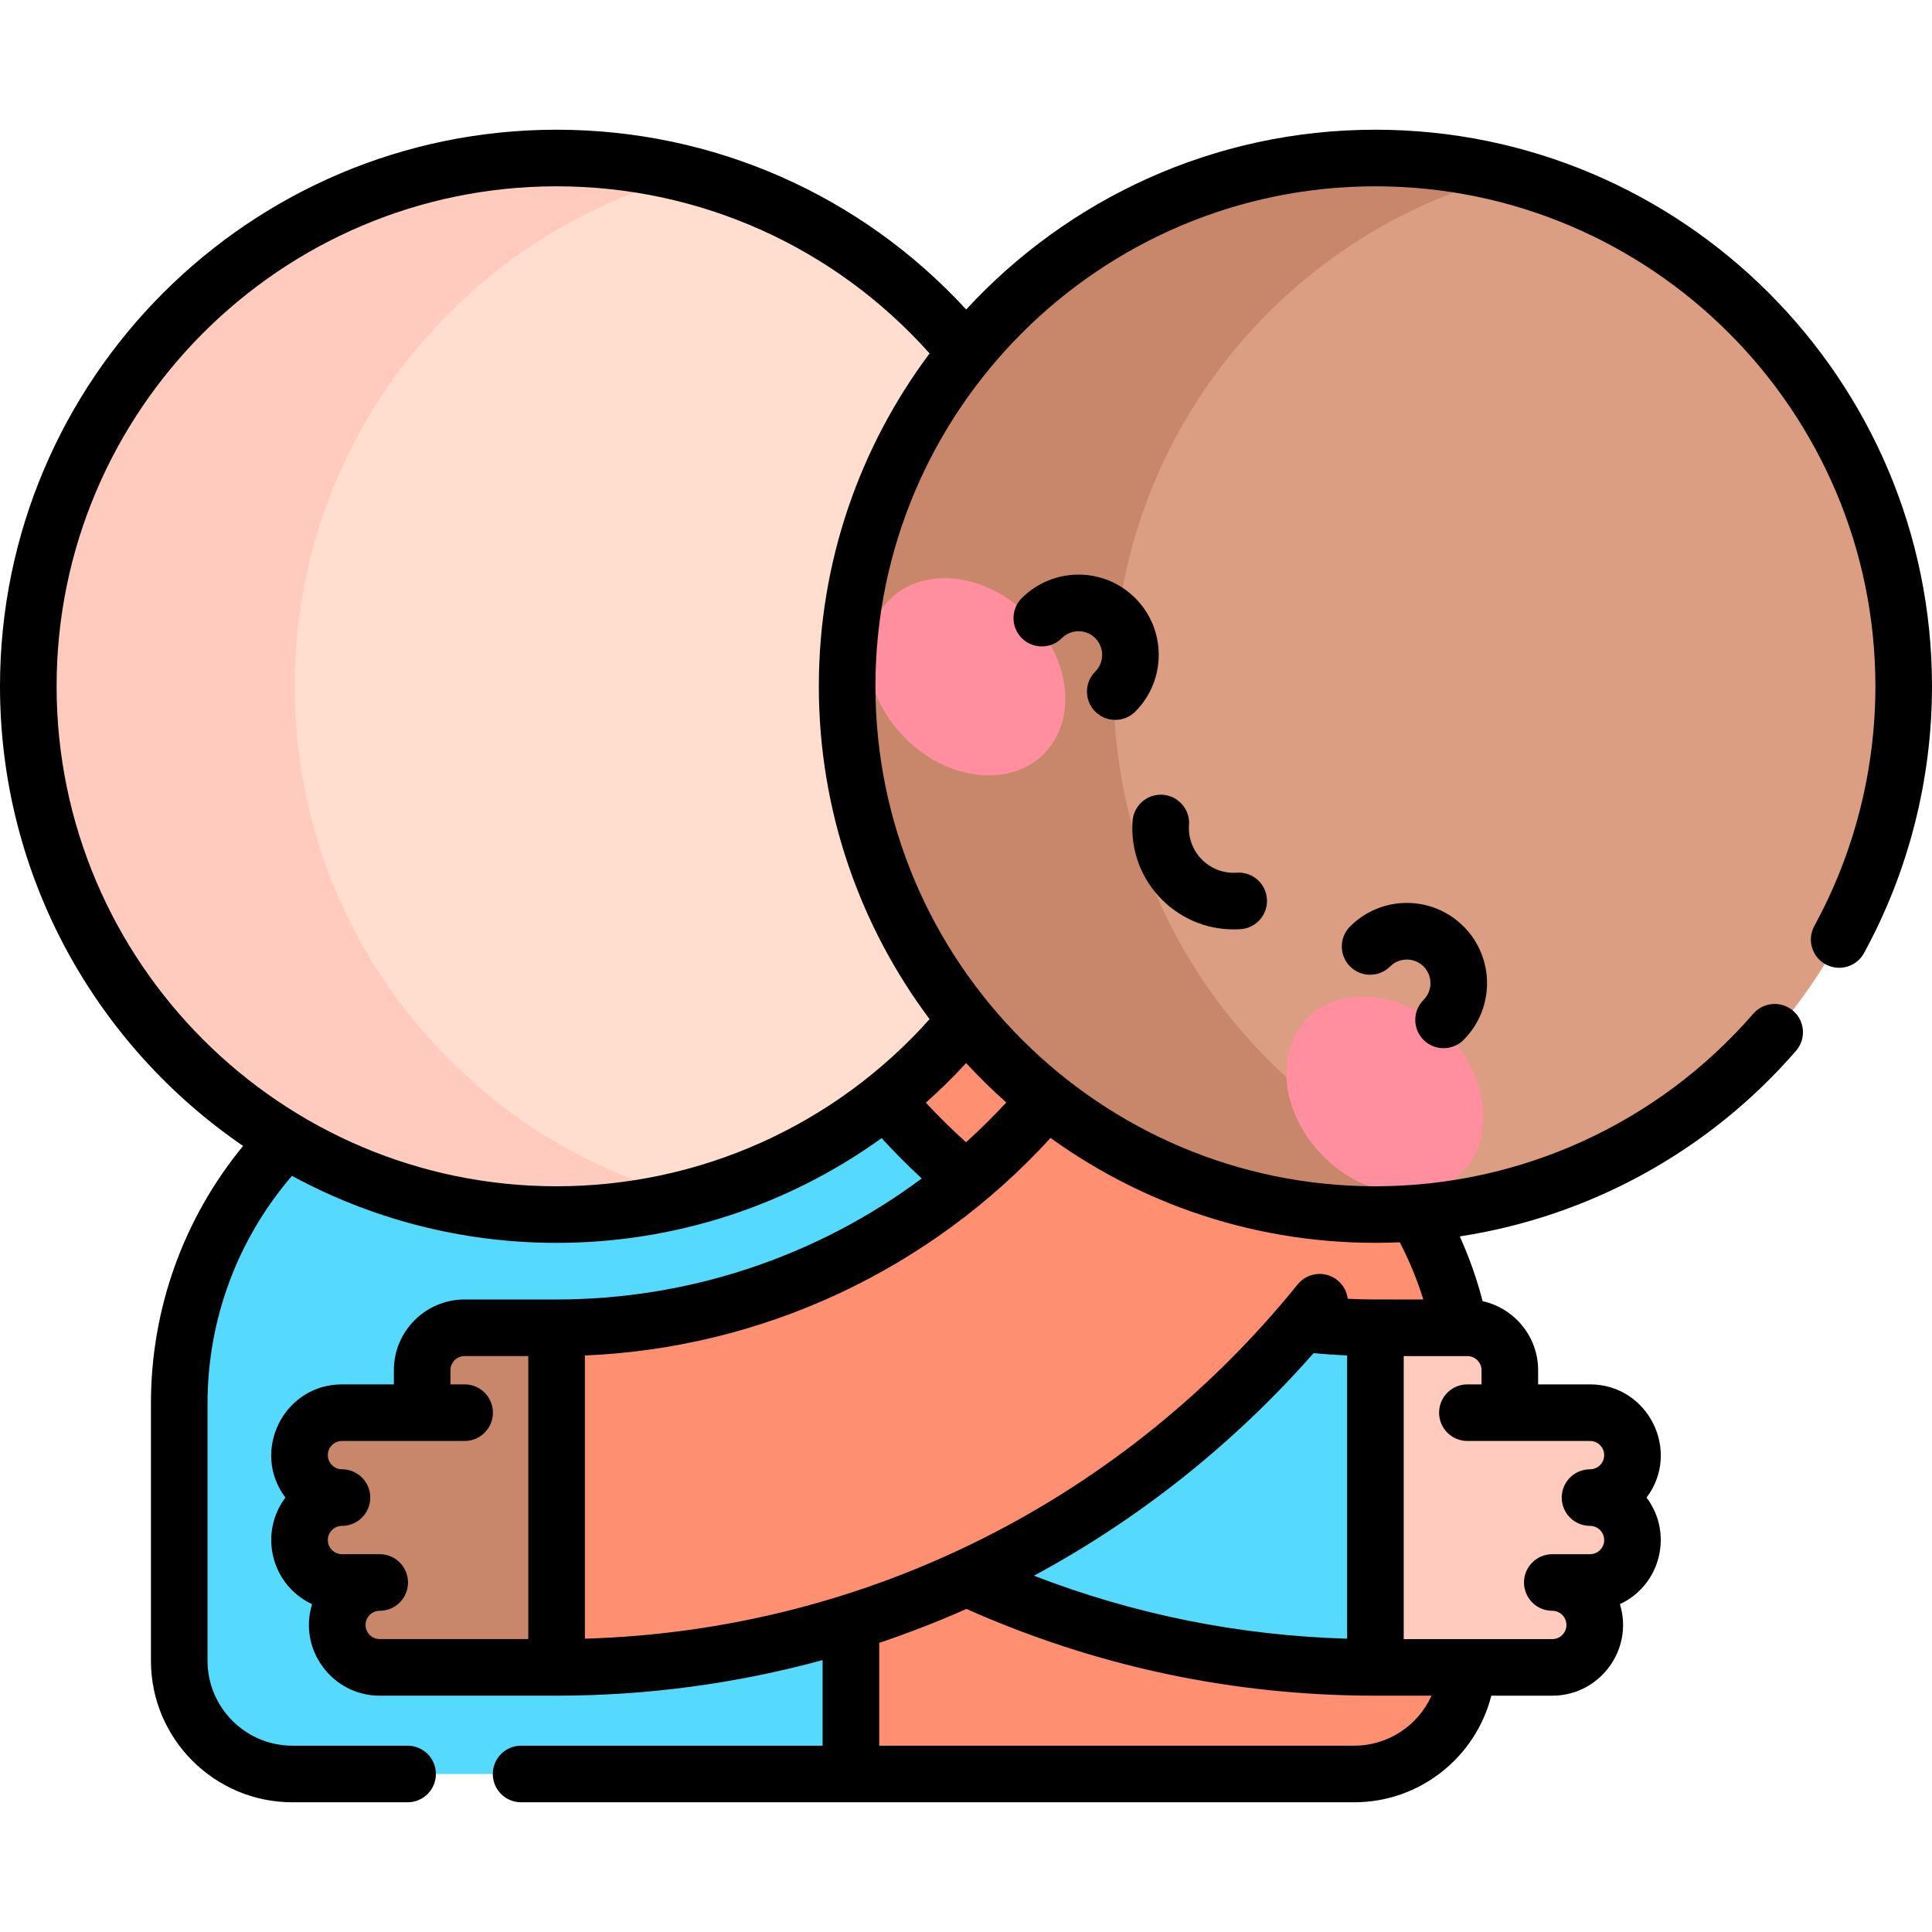 <svg id="Capa_1" enable-background="new 0 0 512 512" height="512" viewBox="0 0 512 512" width="512" xmlns="http://www.w3.org/2000/svg"><g><path d="m288.872 271.875h-78v198.25h148c16.569 0 30-13.431 30-30v-68.25c0-55.228-44.771-100-100-100z" fill="#ff8f71"/><g><path d="m364.5 351.875h24.372c6.213 0 11.25 5.037 11.25 11.25s-5.037 11.25-11.25 11.25h32.5c6.213 0 11.25 5.037 11.25 11.25 0 6.213-5.037 11.25-11.25 11.25 6.213 0 11.25 5.037 11.25 11.25s-5.037 11.25-11.25 11.25h-10c6.213 0 11.25 5.037 11.25 11.25 0 6.213-5.037 11.25-11.25 11.25h-46.872l-42.014-42.75z" fill="#ffcbbe"/><path d="m220.344 271.875h-72.844c-8.873 0-17.473 1.161-25.664 3.33-42.792 11.332-74.336 50.315-74.336 96.67v68.25c0 16.569 13.431 30 30 30h148v-68.62c40.23 25.551 87.915 40.37 139 40.37v-90c-60.709 0-114.077-31.994-144.156-80z" fill="#55dafe"/></g><g><circle cx="147.5" cy="181.875" fill="#ffddcf" r="140"/><path d="m78.088 181.875c0-65.128 44.473-119.866 104.706-135.51-11.276-2.929-23.102-4.49-35.294-4.49-77.32 0-140 62.68-140 140s62.68 140 140 140c12.192 0 24.018-1.562 35.294-4.49-60.233-15.644-104.706-70.382-104.706-135.51z" fill="#ffcbbe"/></g><g><path d="m147.5 351.875c-12.57 0-11.782 0-24.372 0-6.213 0-11.25 5.037-11.25 11.25s5.037 11.25 11.25 11.25h-32.5c-6.213 0-11.25 5.037-11.25 11.25 0 6.213 5.037 11.25 11.25 11.25-6.213 0-11.25 5.037-11.25 11.25s5.037 11.25 11.25 11.25h10c-6.213 0-11.25 5.037-11.25 11.25 0 6.213 5.037 11.25 11.25 11.25h46.872l42.014-42.75z" fill="#c8866a"/><path d="m291.632 271.915c-30.547 48.722-84.305 79.96-144.132 79.96v90c93.699 0 177.419-50.085 223.422-127.168-17.582-25.187-46.459-41.903-79.29-42.792z" fill="#ff8f71"/></g><g><circle cx="364.5" cy="181.875" fill="#db9e82" r="140"/><path d="m295.088 181.875c0-28.583 8.566-55.164 23.27-77.318 18.801-28.325 47.637-49.413 81.435-58.191-11.276-2.929-23.102-4.49-35.294-4.49-1.534 0-3.063.025-4.586.074-75.196 2.419-135.413 64.139-135.413 139.925 0 77.32 62.68 140 140 140 12.192 0 24.018-1.562 35.294-4.49-60.233-15.644-104.706-70.382-104.706-135.51z" fill="#c8866a"/></g><g fill="#ff8e9e"><path d="m235.733 158.902c-8.994 8.994-7.129 25.44 4.165 36.734 11.293 11.294 27.74 13.158 36.734 4.164s7.129-25.44-4.164-36.734c-11.295-11.293-27.741-13.158-36.735-4.164z"/><path d="m383.309 273.908c-11.294-11.294-27.74-13.158-36.734-4.164s-7.129 25.44 4.165 36.734 27.74 13.158 36.734 4.164 7.128-25.44-4.165-36.734z"/></g><g><path d="m290.252 188.585c1.465 1.464 3.384 2.196 5.303 2.196s3.84-.732 5.304-2.197c8.29-8.292 8.29-21.782-.001-30.073-8.311-8.31-21.761-8.311-30.073 0-2.929 2.929-2.929 7.678.001 10.607 2.928 2.929 7.677 2.928 10.606 0 2.448-2.449 6.412-2.448 8.859 0 2.442 2.442 2.442 6.417 0 8.861-2.929 2.929-2.929 7.678.001 10.606z"/><path d="m377.258 275.591c2.932 2.931 7.682 2.926 10.606-.001 8.29-8.292 8.29-21.782-.001-30.073-8.311-8.31-21.761-8.311-30.073 0-2.929 2.929-2.929 7.678.001 10.607 2.928 2.929 7.677 2.928 10.606 0 2.448-2.449 6.412-2.448 8.859 0 2.442 2.442 2.442 6.417 0 8.861-2.928 2.929-2.928 7.678.002 10.606z"/><path d="m328.786 246.234c4.133-.284 7.252-3.864 6.969-7.996s-3.875-7.261-7.996-6.969c-7.195.497-13.147-5.462-12.653-12.653.283-4.132-2.836-7.712-6.969-7.996-4.116-.29-7.713 2.836-7.996 6.969-1.119 16.304 12.42 29.762 28.645 28.645z"/><path d="m364.5 34.375c-42.848 0-81.481 18.371-108.454 47.643-27.926-30.382-67.006-47.643-108.546-47.643-81.332 0-147.5 66.168-147.5 147.5 0 50.542 25.557 95.222 64.421 121.812-15.786 19.201-24.421 43.189-24.421 68.188v68.25c0 20.678 16.822 37.5 37.5 37.5h30.521c4.143 0 7.5-3.358 7.5-7.5s-3.357-7.5-7.5-7.5h-30.521c-12.406 0-22.5-10.093-22.5-22.5v-68.25c0-22.21 7.936-43.484 22.375-60.263 20.869 11.325 44.759 17.763 70.125 17.763 31.286 0 61.29-9.858 86.134-27.755 3.396 3.709 6.953 7.275 10.643 10.682-27.757 20.656-61.551 32.072-96.777 32.072h-24.372c-10.339 0-18.75 8.411-18.75 18.75v3.75h-13.75c-15.452 0-24.225 17.723-14.991 30-7.095 9.434-3.81 23.15 7.066 28.242-3.707 12.047 5.356 24.258 17.925 24.258h46.872c24.138 0 47.804-3.241 70.5-9.429v22.679h-79.902c-4.143 0-7.5 3.358-7.5 7.5s3.357 7.5 7.5 7.5h87.402 133.372c17.416 0 32.206-11.944 36.342-28.25h16.158c12.555 0 21.637-12.196 17.925-24.258 10.869-5.088 14.167-18.801 7.066-28.242 9.254-12.304.434-30-14.991-30h-13.75v-3.75c0-8.949-6.306-16.442-14.705-18.298-1.527-5.89-3.554-11.625-6.06-17.166 34.354-5.265 66.002-22.54 89.115-49.19 2.714-3.129 2.377-7.866-.752-10.58-3.128-2.713-7.864-2.377-10.58.752-25.206 29.063-61.706 45.732-100.141 45.732-73.061 0-132.5-59.439-132.5-132.5s59.439-132.5 132.5-132.5 132.501 59.44 132.501 132.501c0 22.2-5.595 44.159-16.179 63.502-1.988 3.634-.654 8.191 2.979 10.18 3.636 1.987 8.192.654 10.18-2.979 11.789-21.545 18.02-45.994 18.02-70.703 0-81.332-66.168-147.5-147.5-147.5zm-119.139 257.842c3.715-3.299 7.279-6.8 10.677-10.494 3.37 3.657 6.922 7.142 10.641 10.445-3.412 3.688-6.967 7.21-10.667 10.539-3.699-3.328-7.26-6.831-10.651-10.49zm-148.483 138.408c0-2.068 1.683-3.75 3.75-3.75 4.143 0 7.5-3.358 7.5-7.5s-3.357-7.5-7.5-7.5h-10c-2.067 0-3.75-1.682-3.75-3.75s1.683-3.75 3.75-3.75c4.143 0 7.5-3.358 7.5-7.5s-3.357-7.5-7.5-7.5c-2.067 0-3.75-1.682-3.75-3.75s1.683-3.75 3.75-3.75h32.5c4.143 0 7.5-3.358 7.5-7.5s-3.357-7.5-7.5-7.5h-3.75v-3.75c0-2.068 1.683-3.75 3.75-3.75h16.872v75h-39.372c-2.067 0-3.75-1.682-3.75-3.75zm261.994 32h-125.872v-27.246c7.847-2.646 15.565-5.634 23.118-8.996 34.226 15.243 70.666 22.992 108.382 22.992h14.87c-3.541 7.834-11.418 13.25-20.498 13.25zm-10.759-104.026c2.973.276 5.941.484 8.887.612v75.056c-28.655-.829-56.476-6.439-82.998-16.685 27.668-14.897 52.779-34.756 74.111-58.983zm40.759 8.276c-4.143 0-7.5 3.358-7.5 7.5s3.357 7.5 7.5 7.5h32.5c2.067 0 3.75 1.682 3.75 3.75s-1.683 3.75-3.75 3.75c-4.143 0-7.5 3.358-7.5 7.5s3.357 7.5 7.5 7.5c2.067 0 3.75 1.682 3.75 3.75s-1.683 3.75-3.75 3.75h-10c-4.143 0-7.5 3.358-7.5 7.5s3.357 7.5 7.5 7.5c2.067 0 3.75 1.682 3.75 3.75s-1.683 3.75-3.75 3.75h-39.372v-75h16.872c2.067 0 3.75 1.682 3.75 3.75v3.75zm-17.918-37.654c2.537 4.868 4.618 9.934 6.241 15.154-13.938 0-14.927.049-20.034-.188-.23-1.862-1.149-3.641-2.724-4.914-3.222-2.605-7.945-2.104-10.547 1.117-45.302 56.036-113.131 91.655-188.89 93.875v-75.048c47.161-1.987 91.441-22.678 123.409-57.647 26.094 18.821 58.273 29.149 92.545 27.651zm-124.601-59.135c-25.168 28.196-60.965 44.289-98.853 44.289-73.061 0-132.5-59.439-132.5-132.5s59.439-132.5 132.5-132.5c37.986 0 73.679 16.076 98.85 44.292-18.426 24.619-29.35 55.162-29.35 88.208 0 33.048 10.925 63.592 29.353 88.211z"/></g></g></svg>
